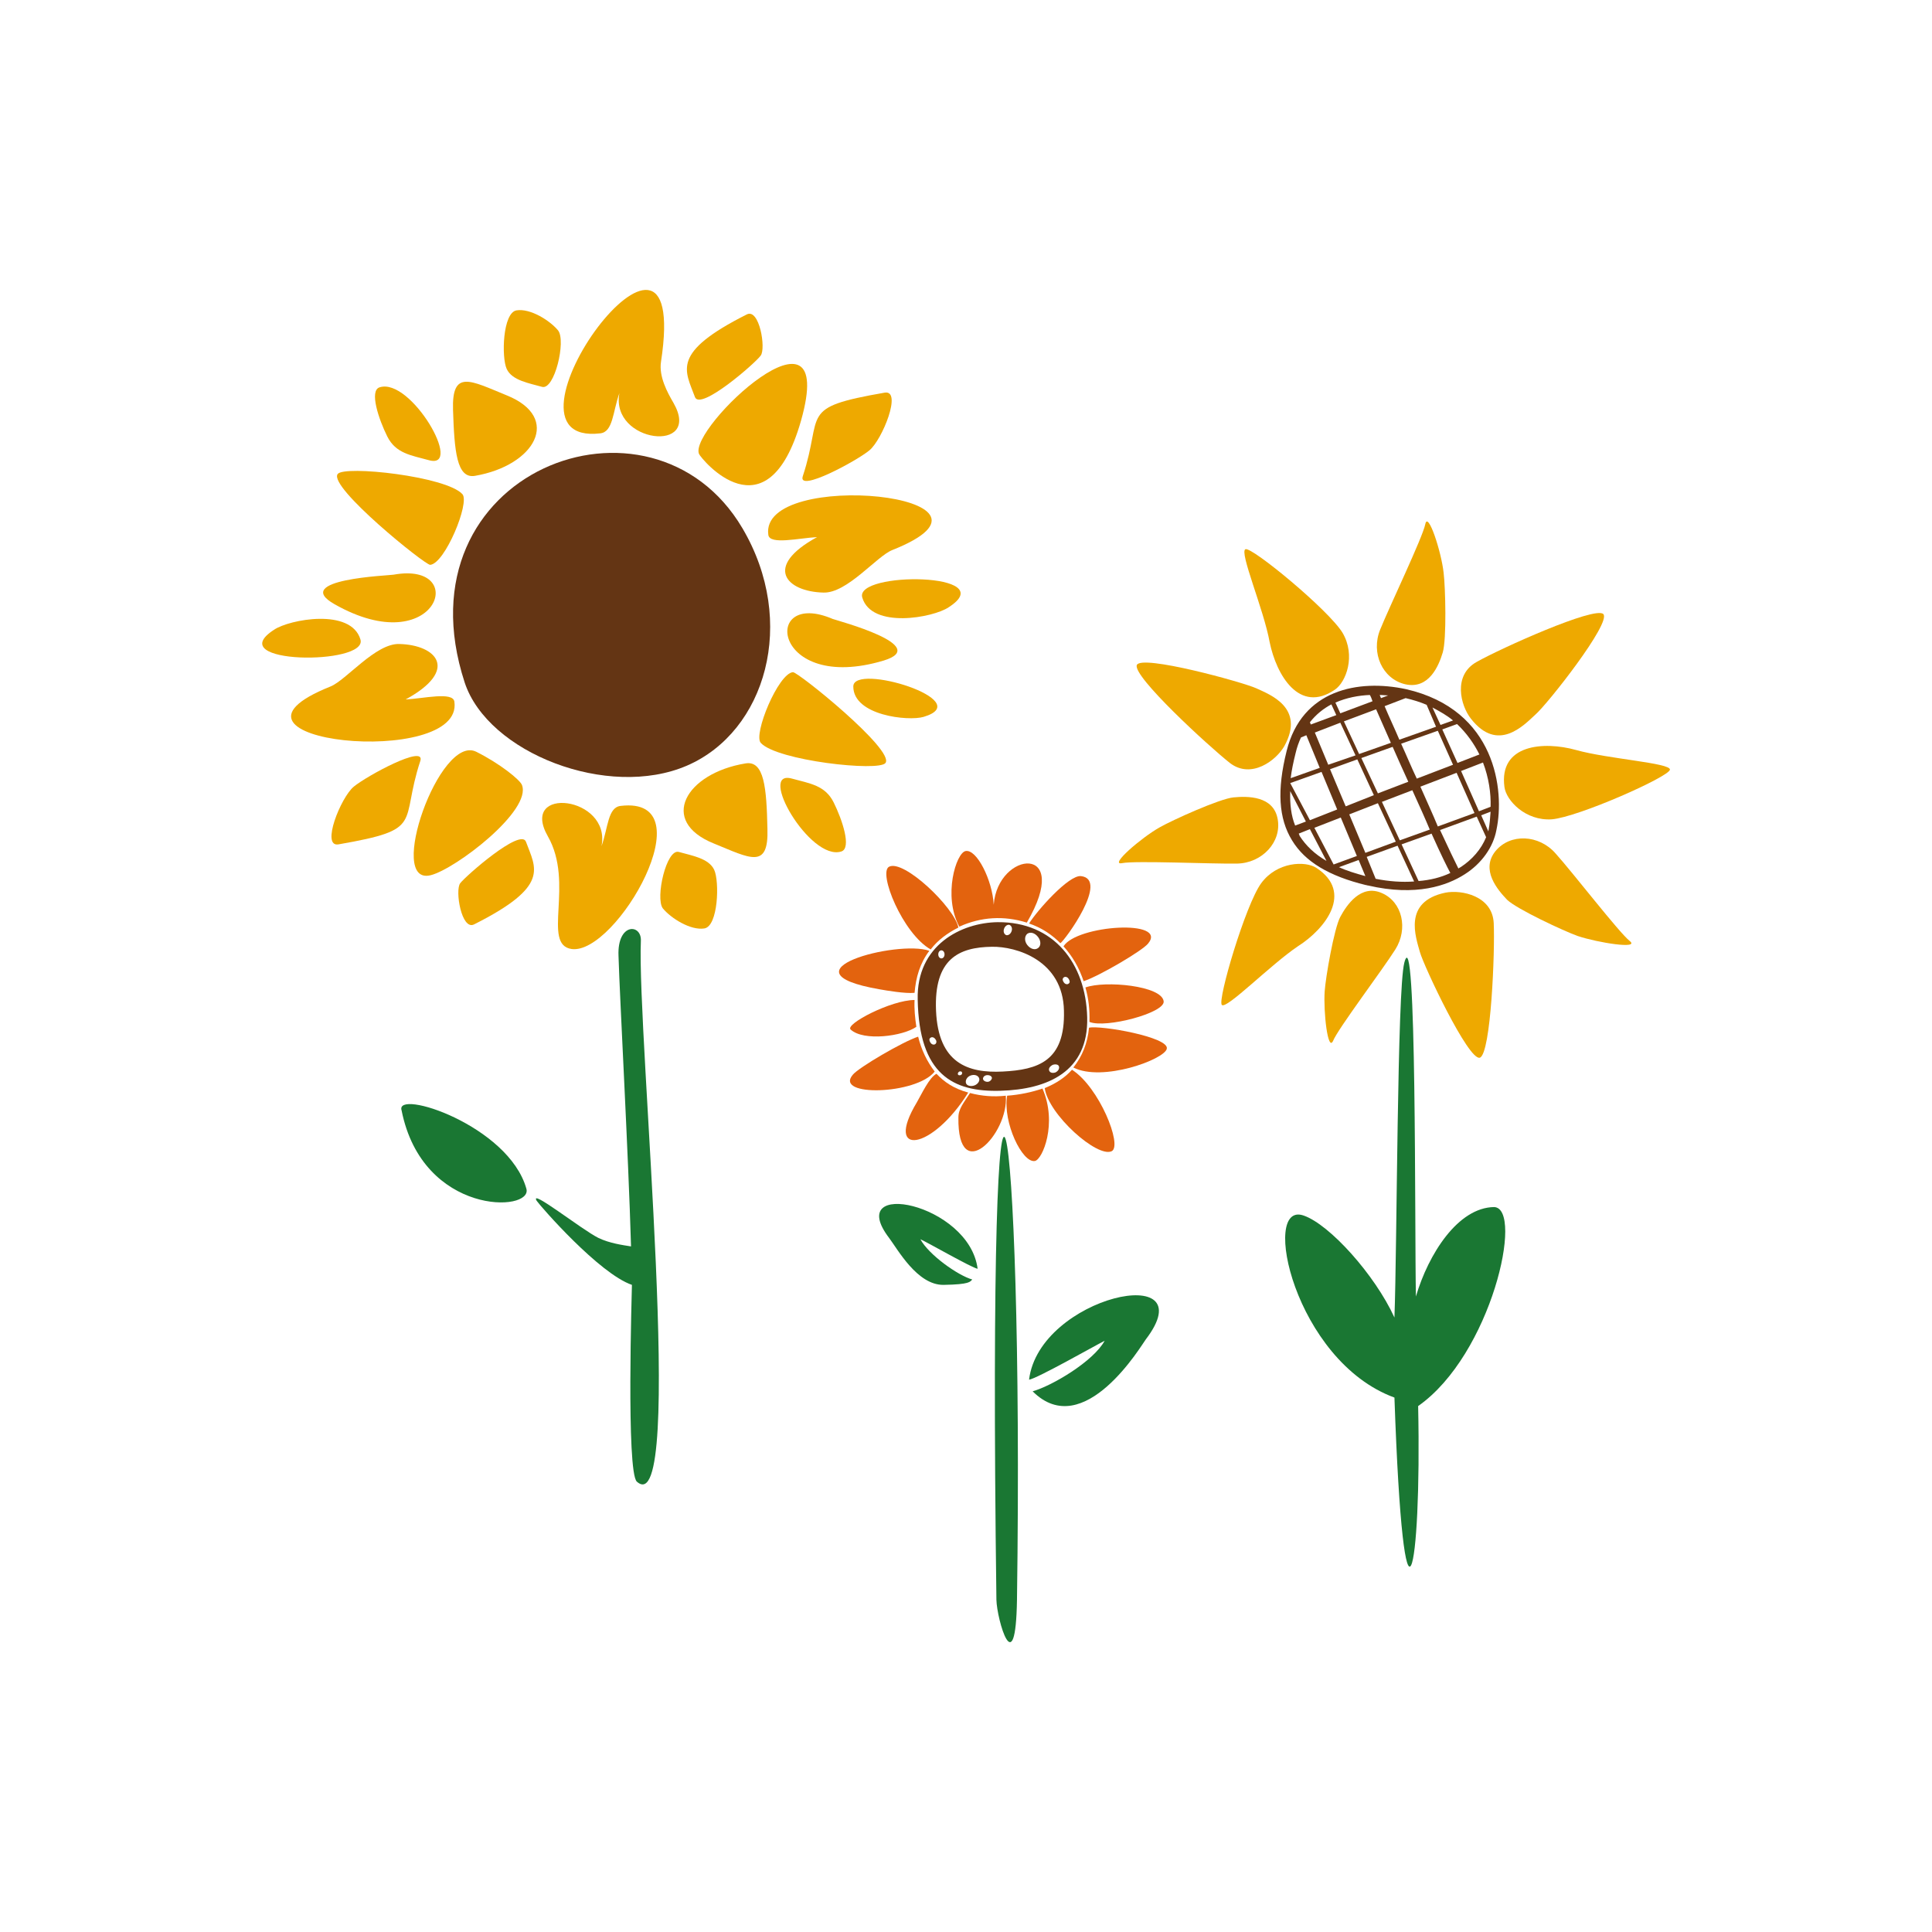 <?xml version="1.0" encoding="utf-8"?>
<!-- Generator: Adobe Illustrator 21.1.0, SVG Export Plug-In . SVG Version: 6.00 Build 0)  -->
<svg version="1.1" id="Calque_1" xmlns="http://www.w3.org/2000/svg" xmlns:xlink="http://www.w3.org/1999/xlink" x="0px" y="0px"
	 viewBox="0 0 432 432" style="enable-background:new 0 0 432 432;" xml:space="preserve">
<style type="text/css">
	.st0{fill:#643514;}
	.st1{fill:#EEA900;}
	.st2{fill:#1A7733;}
	.st3{fill:#E3630E;}
	.st4{fill:#938922;}
	.st5{fill:#AA1A17;}
	.st6{fill:#E98800;}
	.st7{fill:#D01419;}
	.st8{fill:#D36415;}
	.st9{fill:#FFFFFF;}
	.st10{fill:#F1883B;}
	.st11{fill:#F7A518;}
	.st12{fill:#4C2814;}
	.st13{fill:#DB760F;}
	.st14{fill:#7E4615;}
	.st15{fill:#EC7105;}
	.st16{fill:#6E3B11;}
	.st17{fill:#46702C;}
	.st18{fill:#844D16;}
	.st19{fill:#CB8013;}
	.st20{fill:#00642F;}
	.st21{fill:#B72617;}
	.st22{fill:#D91815;}
	.st23{fill:#F59B00;}
	.st24{fill:#EE8600;}
	.st25{fill:#6E3710;}
	.st26{fill:#EE7042;}
	.st27{fill:#D82F15;}
	.st28{fill:#E84C0F;}
	.st29{fill:#D65514;}
	.st30{fill:#ED6E05;}
	.st31{fill:#CE6D28;}
	.st32{fill:#F7C5A5;}
	.st33{fill:#A8CB64;}
	.st34{fill:#971827;}
	.st35{fill:#DD5013;}
	.st36{fill:#EC893A;}
	.st37{fill:#E87507;}
	.st38{fill:#FFD682;}
	.st39{fill:#D46814;}
	.st40{fill:#F6E5DA;}
	.st41{fill:#FEFEFD;}
	.st42{fill:#F59C52;}
	.st43{fill:#E5640D;}
	.st44{fill:#FCF4EF;}
	.st45{fill:#FAE1D0;}
	.st46{fill:#E59256;}
	.st47{fill:#F9BD95;}
</style>
<g>
	<path class="st0" d="M166,118.1c12.4,21,5.2,45.5-12.4,53.1c-17.6,7.6-44.5-2.8-49.7-18.6C88.5,105.4,145.7,83.7,166,118.1z"/>
	<g>
		<path class="st1" d="M150.6,90.1c-1.4-2.4-3.3-5.9-2.8-9.2c6.9-45-40.1,19.1-13.6,16c2.9-0.3,2.8-4.8,4.3-9
			C136.4,99.1,157.1,101.5,150.6,90.1z"/>
		<path class="st1" d="M170.1,79.5c1.2-1.6-0.3-10.6-3.1-9.2c-17.1,8.6-13.8,12.5-11.6,18.5C156.6,91.9,168.9,81.2,170.1,79.5z"/>
		<path class="st1" d="M156.3,101.5c0.4,1,15.2,19.2,22.8-7.4C187.6,64.1,153.9,95.8,156.3,101.5z"/>
		<path class="st1" d="M113.3,88.4c-8.1-3.3-12.3-5.9-12,3.3c0.3,9.1,0.8,15.4,4.9,14.7C119.6,104.1,125.7,93.4,113.3,88.4z"/>
		<path class="st1" d="M124.8,73.9c-1.8-2.2-6.2-5-9.3-4.5c-3.1,0.5-3.4,10.5-2.2,13.1s5.1,3.2,7.9,4
			C124,87.3,126.6,76.2,124.8,73.9z"/>
		<path class="st1" d="M171.8,119.6c0.3,2.3,6.9,0.7,10.9,0.5c-12.1,6.6-6.9,12.2,1.4,12.4c5.3,0.2,11.9-8.1,15.4-9.5
			C230.5,110.7,169.7,104.6,171.8,119.6z"/>
		<path class="st1" d="M194.4,100.7c2.9-2.4,7.4-13.6,3.4-12.9c-19.5,3.4-13.6,4.5-18.3,18.7C178.3,110.2,191.5,103.1,194.4,100.7z"
			/>
		<path class="st1" d="M192.8,133.6c2.1,7.1,15.9,4.5,19.3,2.2C224.3,128,191.1,127.7,192.8,133.6z"/>
		<path class="st1" d="M96.2,126.3c3.3-0.3,8.9-13.9,7.2-15.8c-3.6-4-26.5-6.5-27.9-4.5C73.4,108.9,95.1,126.4,96.2,126.3z"/>
		<path class="st1" d="M95.9,102.9c7.9,2.2-4-18.5-11-16.3c-2.4,0.7-0.2,7.2,1.7,11S91.9,101.8,95.9,102.9z"/>
		<path class="st1" d="M138.8,180.2c-2.9,0.3-2.8,4.8-4.3,9c2.2-11.2-18.5-13.6-12-2.2c6,10.5-1.4,24.2,5.3,25.2
			C137.8,213.6,158.2,177.9,138.8,180.2z"/>
		<path class="st1" d="M102.9,197.5c-1.2,1.6,0.3,10.6,3.1,9.2c17.1-8.6,13.8-12.5,11.6-18.5C116.4,185.1,104.1,195.9,102.9,197.5z"
			/>
		<path class="st1" d="M116.7,175.5c-0.5-1.2-5-4.8-10.2-7.4c-8.2-4.1-20.2,30.1-10.2,27.6C101.9,194.3,119,181.2,116.7,175.5z"/>
		<path class="st1" d="M166.7,170.7c-13.4,2.2-19.5,12.9-7.1,17.9c8.1,3.3,12.3,5.9,12-3.3C171.4,176.2,170.9,170,166.7,170.7z"/>
		<path class="st1" d="M151.8,190.5c-2.8-0.8-5.3,10.3-3.6,12.6c1.8,2.2,6.2,5,9.3,4.5c3.1-0.5,3.4-10.5,2.2-13.1
			C158.5,191.9,154.6,191.3,151.8,190.5z"/>
		<path class="st1" d="M101.6,156.9c-0.3-2.3-6.9-0.7-10.9-0.5c12.1-6.6,6.9-12.2-1.4-12.4c-5.3-0.2-11.9,8.1-15.4,9.5
			C42.9,165.9,103.8,172,101.6,156.9z"/>
		<path class="st1" d="M79.1,175.9c-2.9,2.4-7.4,13.6-3.4,12.9c19.5-3.4,13.6-4.5,18.3-18.7C95.1,166.4,82,173.5,79.1,175.9z"/>
		<path class="st1" d="M74.8,135.1c22.9,13,30.4-9.7,13.2-6.6C87,128.7,64.9,129.5,74.8,135.1z"/>
		<path class="st1" d="M197.6,147.7c10.8-3.3-10.3-8.9-11.4-9.3C170.1,131.5,172.6,155.2,197.6,147.7z"/>
		<path class="st1" d="M80.6,143c-2.1-7.1-15.9-4.5-19.3-2.2C49.2,148.6,82.3,148.8,80.6,143z"/>
		<path class="st1" d="M190.8,153.5c0,6.5,12.3,7.8,15.7,6.8C218.7,156.7,190.8,148.1,190.8,153.5z"/>
		<path class="st1" d="M177.3,150.3c-3.3,0.3-8.9,13.9-7.2,15.8c3.6,4,26.5,6.5,27.9,4.5C200.1,167.7,178.4,150.2,177.3,150.3z"/>
		<path class="st1" d="M177.1,174.1c-7.9-2.2,4,18.5,11,16.3c2.4-0.7,0.2-7.2-1.7-11C184.5,175.6,181.1,175.2,177.1,174.1z"/>
	</g>
	<path class="st2" d="M142.4,331.3c-2.4-2.2-1.1-43.1-1.1-44c-7.3-2.5-20.3-17.4-21.3-18.8c-1.7-2.9,10,6.4,13.8,8.3
		c2.5,1.2,5.4,1.6,7.3,1.9c-0.6-20.9-2.5-55-2.8-65c-0.3-7.4,5.2-7.2,5-3.3C142.4,231.3,153.4,341.1,142.4,331.3z"/>
	<path class="st2" d="M117.7,265.8c1.5,5.3-23.2,6.1-27.9-17.5C88.2,243.4,113.7,251.6,117.7,265.8z"/>
</g>
<g>
	<g>
		<path class="st3" d="M216.9,244.4c-1.4,2.2-2.6,3.5-2.6,5.5c-0.2,15.5,11.3,3.7,10.6-4.9C222.2,245.3,219.5,245.1,216.9,244.4z"/>
		<path class="st3" d="M225.2,245c-1,6,3.4,15.1,6.2,14.6c1.7-0.3,5.1-8.4,1.7-16.2C230.8,244.2,228,244.8,225.2,245z"/>
		<path class="st3" d="M239.7,239.2c-1.5,1.7-3.6,3.1-6.1,4.1c0.8,5.9,11.8,15.7,15,14.1C251,256.1,245.8,243.1,239.7,239.2z"/>
		<path class="st3" d="M243.5,229.8c-0.3,3.4-1.5,6.4-3.5,8.9c6.5,3.3,20.4-1.8,20.9-4.2C261.5,231.9,246.1,229.2,243.5,229.8z"/>
		<path class="st3" d="M209.4,240.1c-1.6,0.8-3.3,4.5-4.4,6.4c-7.4,12.3,3.4,10.8,11.5-2.2C213.2,243.4,211.1,241.9,209.4,240.1z"/>
		<path class="st3" d="M242.7,220.8c0.7,2.4,1,5,0.9,7.7c3.6,1.5,16.9-2,16.6-4.6C259.8,220.4,247.1,219.2,242.7,220.8z"/>
		<path class="st3" d="M209,239.6c-1.7-2.2-3-4.9-3.7-7.8c-3.4,1.1-13.3,6.9-14.6,8.5C186.4,245.3,204.9,244.8,209,239.6z"/>
		<path class="st3" d="M204.9,229.6c-0.3-2-0.5-4-0.4-6c-5.2,0-15.6,5.4-14.3,6.6C193.1,232.9,201.9,231.7,204.9,229.6z"/>
		<path class="st3" d="M229.6,206.3c10.4-17.8-6.5-16.1-7.4-4c-0.3-5.5-3.8-12.5-6.3-12c-2.1,0.4-5.1,10-1.4,16.9
			C219.4,205,224.5,204.7,229.6,206.3z"/>
		<path class="st3" d="M208.1,212.3c1.6-2.1,3.8-3.7,6.2-4.9c-0.9-4.5-12.2-15.3-15.5-13.6C196.3,195.1,201.8,208.7,208.1,212.3z"/>
		<path class="st3" d="M204.5,222c0.3-3.5,1.2-6.6,3.3-9.4c-7.1-2.5-34,4.6-11.2,8.6C198.3,221.5,202.4,222.2,204.5,222z"/>
		<path class="st3" d="M237.1,210.9c1-0.6,11-14.3,4.6-15c-2.7-0.3-9.8,7.7-11.6,10.6C232.8,207.4,235.1,208.9,237.1,210.9z"/>
		<path class="st3" d="M237.8,211.6c2,2.2,3.5,4.8,4.5,7.8c3.6-1.2,13.1-6.8,14.4-8.4C261.3,205.5,240.8,206.8,237.8,211.6z"/>
	</g>
	<g>
		<path class="st2" d="M222.8,357.7c0.1,4.5,4.3,18.9,4.6,0C229,243.6,220.7,197.7,222.8,357.7z"/>
		<path class="st2" d="M198.8,276.8c1.9,2.5,6.3,10.6,12.2,10.5c5.9-0.1,5.9-0.7,6.4-1.2c-3.2-0.9-9.7-5.5-11.6-9
			c1.6,0.7,11.5,6.4,12.8,6.6C216.7,269,188.6,263.4,198.8,276.8z"/>
		<path class="st2" d="M230.1,308.5c1.7-0.2,14.9-7.7,16.9-8.7c-2.5,4.6-11.8,10.1-16.1,11.3c11.5,11.5,24.5-10.6,25.3-11.6
			C269.7,281.8,232.4,289.8,230.1,308.5z"/>
	</g>
	<path class="st0" d="M223.1,206.2c-8.1,0.1-18.2,5.1-17.9,17.3c0.3,16.8,7.9,20.7,18.5,20.4c10.6-0.3,19.7-4.3,19.4-16.4
		S235.6,206.1,223.1,206.2z M229.7,208.8c0.7-0.5,1.7-0.2,2.4,0.7c0.7,0.9,0.7,2,0,2.5c-0.7,0.5-1.7,0.2-2.4-0.7
		S229.1,209.3,229.7,208.8z M224.5,207.7c0.2-0.6,0.7-1,1.2-0.9c0.5,0.2,0.7,0.8,0.5,1.4c-0.2,0.6-0.7,1-1.2,0.9
		C224.5,208.9,224.3,208.3,224.5,207.7z M210.5,212.5c0.4,0,0.7,0.4,0.7,0.9c0,0.5-0.3,0.9-0.7,0.9c-0.4,0-0.7-0.4-0.7-0.9
		C209.8,212.9,210.1,212.5,210.5,212.5z M209.2,233.4c-0.3,0.3-0.8,0.2-1.1-0.2c-0.3-0.4-0.4-0.9-0.1-1.1c0.3-0.3,0.8-0.2,1.1,0.2
		C209.4,232.6,209.5,233.1,209.2,233.4z M214.8,240.4c-0.3,0.1-0.6,0-0.6-0.2c-0.1-0.2,0.1-0.5,0.3-0.6c0.3-0.1,0.6,0,0.6,0.2
		C215.2,240,215.1,240.3,214.8,240.4z M217.9,242.7c-0.8,0.3-1.7,0.1-1.9-0.5c-0.2-0.6,0.2-1.4,1-1.7c0.8-0.3,1.6-0.1,1.9,0.5
		C219.2,241.6,218.7,242.4,217.9,242.7z M220.8,241.9c-0.5,0-1-0.3-1-0.7c0-0.4,0.4-0.8,1-0.8c0.6,0,1,0.3,1,0.7
		C221.7,241.5,221.3,241.9,220.8,241.9z M236,239.8c-0.6,0.2-1.2,0.1-1.4-0.4c-0.2-0.5,0.2-1,0.8-1.3c0.6-0.2,1.3-0.1,1.4,0.4
		C236.9,239,236.6,239.5,236,239.8z M224.2,239.6c-7.8,0.4-14.4-1.9-14.9-13.6c-0.5-11.6,5.1-14.2,12.5-14.3
		c5.4-0.1,15.9,3,16.1,14.3C238.2,237.3,232.1,239.2,224.2,239.6z M239,219.9c-0.3,0.3-0.8,0.2-1.1-0.2c-0.3-0.4-0.4-0.8-0.1-1.1
		c0.3-0.3,0.8-0.2,1.1,0.2C239.2,219.2,239.3,219.7,239,219.9z"/>
</g>
<g>
	<g>
		<path class="st1" d="M314.2,153c-5.1-1.2-7.7-7-5.6-12.2c2.1-5.2,9.5-20.6,10.1-23.6c0.6-3,3.6,6.2,4.1,10.9
			c0.4,3.2,0.7,14.8-0.2,17.8S319.5,154.2,314.2,153z"/>
		<path class="st1" d="M328.9,160.7c-2.3-2.9-4.1-9.7,1.3-12.7c5.3-3,26.4-12.5,28.3-10.7c1.9,1.9-12.6,20.3-15.2,22.5
			C340.7,162.2,334.9,168.4,328.9,160.7z"/>
		<path class="st1" d="M298.5,154.2c2.5-1.7,4.7-7.6,1.7-12.7c-3.1-5.1-20.2-19.2-21.7-18.7c-1.5,0.5,4.1,13.5,5.4,20.8
			C285.4,150.9,290.5,159.7,298.5,154.2z"/>
		<path class="st1" d="M285.7,183.2c0.9,5.1-3.5,9.8-9.1,9.9c-5.6,0.1-22.7-0.7-25.7-0.1s4.3-5.7,8.4-8c2.8-1.6,13.4-6.4,16.5-6.7
			C278.9,178,284.8,177.9,285.7,183.2z"/>
		<path class="st1" d="M309,199.7c4.6,2,5.9,8,3,12.6c-2.9,4.6-12.8,17.7-13.9,20.4c-1.2,2.7-2.2-6.5-1.9-11
			c0.2-3.1,2.1-14.1,3.5-16.7C301.1,202.4,304.3,197.6,309,199.7z"/>
		<path class="st1" d="M287.2,166.8c-1.8,3.2-7.4,7.5-12.2,3.8c-4.8-3.8-21.8-19.4-20.8-21.9c1-2.4,23.6,3.8,26.7,5.2
			C283.9,155.3,291.9,158.2,287.2,166.8z"/>
		<path class="st1" d="M294.4,194.1c-2.5-1.7-8.9-1.4-12.4,3.4s-9.8,26.1-8.8,27.2s10.9-9,17-13.1
			C296.5,207.6,302.6,199.5,294.4,194.1z"/>
		<path class="st1" d="M334.4,190.3c3.3-4,9.7-3.7,13.4,0.5c3.8,4.2,14.2,17.7,16.6,19.6c2.4,1.9-7.1,0.4-11.6-1.1
			c-3.1-1.1-13.6-6-15.8-8.1C334.9,199,331,194.5,334.4,190.3z"/>
		<path class="st1" d="M323.2,199.6c3.6-0.7,10.5,0.7,10.8,6.8c0.3,6.1-0.6,29.2-3.1,30.1c-2.5,0.8-12.5-20.4-13.4-23.6
			C316.6,209.6,313.6,201.6,323.2,199.6z"/>
		<path class="st1" d="M336.4,176c0.4,3,4.7,7.6,10.6,7.2c5.9-0.5,26.2-9.5,26.4-11.1c0.2-1.5-13.9-2.4-21-4.4
			C345.2,165.7,335.1,166.4,336.4,176z"/>
	</g>
	<path class="st2" d="M334.1,269.9c-8.1,0.1-14.7,10.5-17.5,20c-0.3-14.8,0.2-85.6-2.6-74.6c-1.6,6.3-1.6,63.2-2.2,79.3
		c-4.4-9.6-14.5-20.8-20.3-22.8c-9.7-3.4-2.1,32.5,20.3,40.7c2.1,60,6.1,39.3,5.3,1.9C333.5,302.9,340.8,270.2,334.1,269.9z"/>
	<path class="st0" d="M314.4,154.1C314.4,154.1,314.4,154.1,314.4,154.1L314.4,154.1c-10.7-2.3-23.3,0.1-26.7,13.8
		c-2.2,8.8-1.8,15.1,1.2,20c2.9,4.8,8.3,8,16.5,10c0.2,0,0.3,0.1,0.5,0.1c10.8,2.5,17.7,0,21.6-2.5c3.8-2.4,6.4-6.1,7.1-9.9
		C336.5,176.8,334.5,158.7,314.4,154.1z M321.1,162.5l-8.2,2.9c-1.1-2.6-2.3-5.1-3.3-7.5l4.7-1.8c1.7,0.4,3.3,0.9,4.7,1.5
		L321.1,162.5z M320.3,158.2c1.7,0.9,3.3,1.8,4.6,2.9l-2.8,1L320.3,158.2z M300.9,180.3l-3.5-8.3l6.1-2.2l3.7,8L300.9,180.3z
		 M308.1,179.6l4,8.6l-6.8,2.5l-3.6-8.6L308.1,179.6z M304.4,169.5l7-2.5c1.1,2.5,2.3,5.2,3.5,7.8l-6.8,2.6L304.4,169.5z
		 M313.3,166.3l8.2-2.9l3.4,7.6l-8.1,3.1C315.6,171.6,314.5,168.9,313.3,166.3z M308.8,156.1c-0.1-0.2-0.2-0.5-0.3-0.7
		c0.7,0,1.3,0.1,1.9,0.1L308.8,156.1z M306.9,156.8l-7.2,2.7l-1.1-2.4c2.5-1.1,5.2-1.6,7.7-1.7C306.5,155.7,306.7,156.2,306.9,156.8
		z M307.7,158.6c0.9,2,2,4.6,3.3,7.5l-7.1,2.5l-3.4-7.3L307.7,158.6z M303.1,168.9l-6.1,2.1l-3-7.2l5.7-2.2L303.1,168.9z
		 M295.1,171.7l-6.5,2.3c0.2-1.7,0.6-3.6,1.1-5.6c0.3-1.3,0.7-2.4,1.2-3.5l1.2-0.5L295.1,171.7z M288.5,175.1l7-2.5l3.5,8.4
		l-6.1,2.4L288.5,175.1z M292,183.7l-2.4,0.9c-0.9-2.2-1.2-4.8-1.1-7.7L292,183.7z M299.8,182.8l3.6,8.6l-5.2,1.9l-4.3-8.2
		L299.8,182.8z M303.8,192.3l1.5,3.6c-2.2-0.6-4.2-1.2-5.9-2L303.8,192.3z M305.6,191.6l6.9-2.5l3.7,8c-2.7,0.2-5.6,0-8.6-0.6
		L305.6,191.6z M313.4,188.8l6.7-2.4c2.2,4.9,3.5,7.5,4.2,8.8c-2.1,1-4.5,1.6-7.1,1.8L313.4,188.8z M313,187.9l-4-8.6l6.8-2.6
		c1.6,3.5,2.9,6.4,3.9,8.8L313,187.9z M317.6,175.9l8.1-3.1l4,9l-8.2,3C320.4,182.1,319,179.1,317.6,175.9z M326.7,172.4l4.9-1.9
		c1.3,3.4,1.8,6.9,1.7,9.9l-2.6,1L326.7,172.4z M333.3,181.5c-0.1,1.4-0.2,2.7-0.4,3.8c0,0.2-0.1,0.4-0.1,0.6l-1.6-3.6L333.3,181.5z
		 M330.8,168.7l-4.9,1.9l-3.4-7.5l3.3-1.2C328,164,329.6,166.3,330.8,168.7z M297.7,157.5l1.1,2.4l-5.7,2.1l-0.2-0.5
		C294.3,159.7,296,158.4,297.7,157.5z M290.4,186.4l2.5-1l3.7,7.1c-2.6-1.5-4.6-3.4-6-5.6C290.6,186.8,290.5,186.6,290.4,186.4z
		 M326.6,193.9c-0.2,0.1-0.4,0.2-0.5,0.3c-0.7-1.4-2.2-4.5-4.1-8.6l8.2-3l2.1,4.6C331.2,189.9,329.2,192.2,326.6,193.9z"/>
</g>
</svg>
